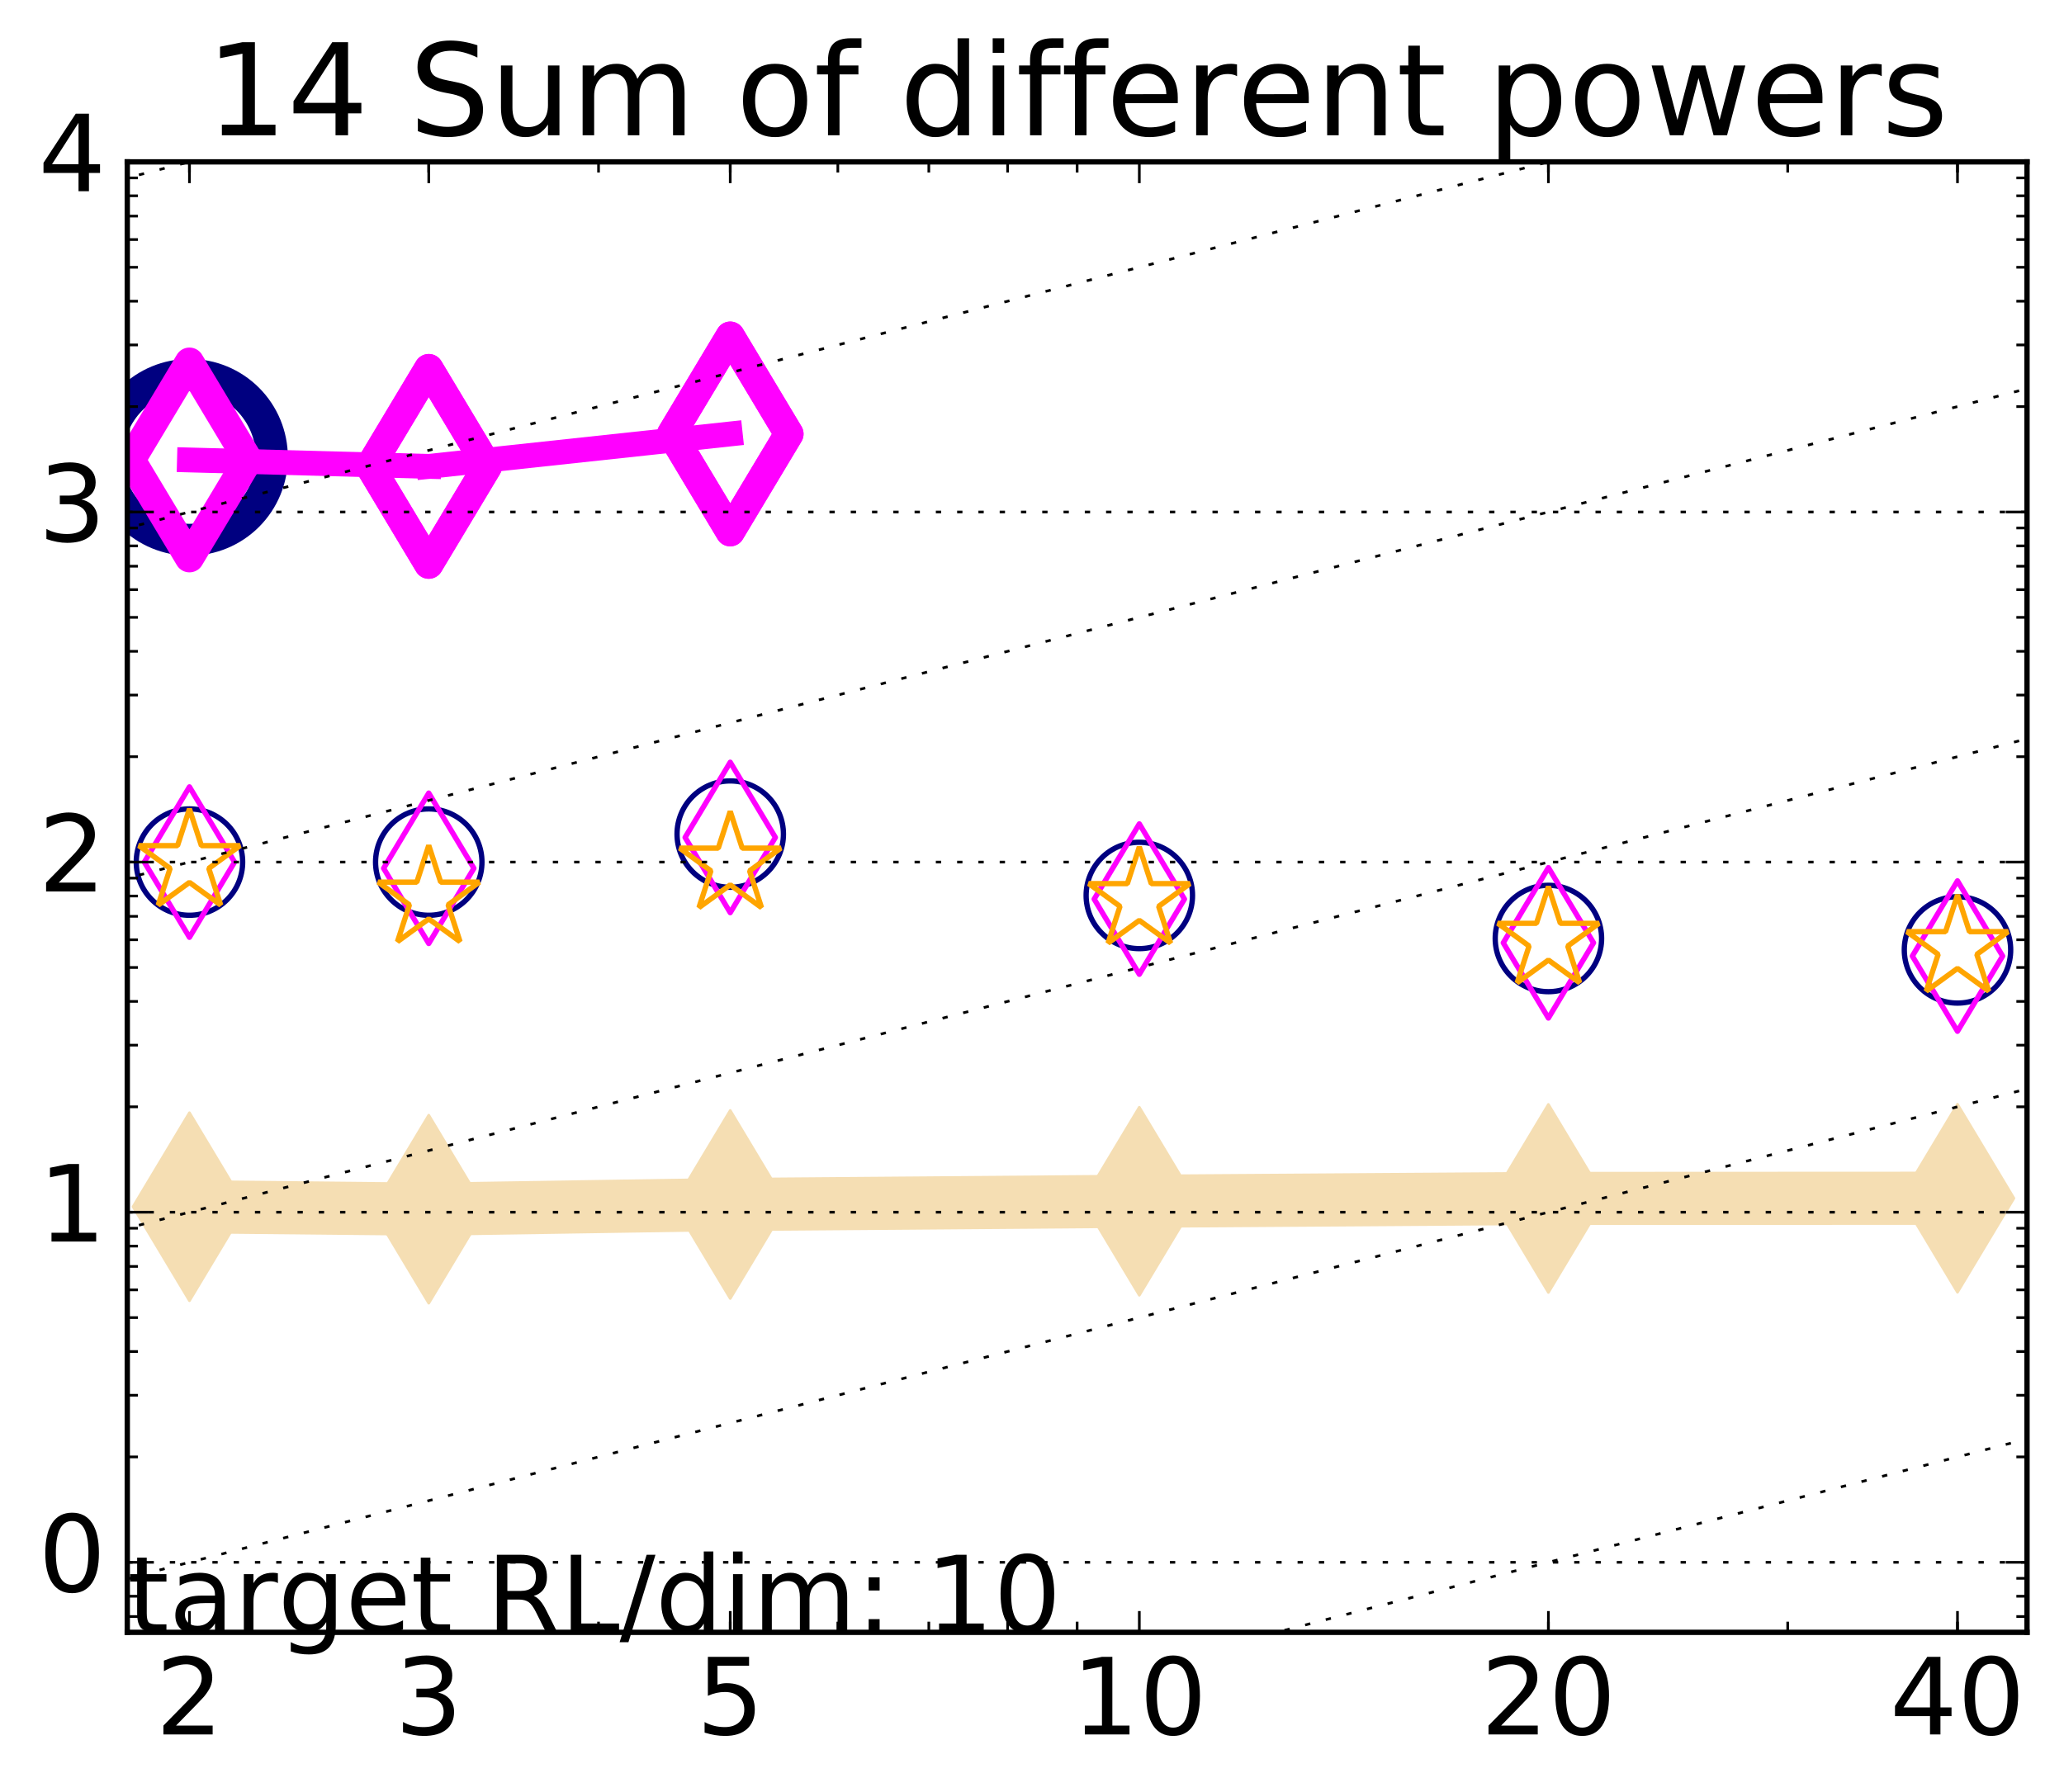 <?xml version="1.0" encoding="utf-8" standalone="no"?>
<!DOCTYPE svg PUBLIC "-//W3C//DTD SVG 1.1//EN"
  "http://www.w3.org/Graphics/SVG/1.1/DTD/svg11.dtd">
<!-- Created with matplotlib (http://matplotlib.org/) -->
<svg height="337pt" version="1.1" viewBox="0 0 388 337" width="388pt" xmlns="http://www.w3.org/2000/svg" xmlns:xlink="http://www.w3.org/1999/xlink">
 <defs>
  <style type="text/css">
*{stroke-linecap:butt;stroke-linejoin:round;stroke-miterlimit:100000;}
  </style>
 </defs>
 <g id="figure_1">
  <g id="patch_1">
   <path d="M 0 337.473 
L 388.245 337.473 
L 388.245 0 
L 0 0 
z
" style="fill:#ffffff;"/>
  </g>
  <g id="axes_1">
   <g id="patch_2">
    <path d="M 23.925 306.916 
L 381.045 306.916 
L 381.045 30.436 
L 23.925 30.436 
z
" style="fill:#ffffff;"/>
   </g>
   <g id="line2d_1">
    <path clip-path="url(#pd50b719157)" d="M 35.614 226.892 
L 80.599 227.356 
L 137.273 226.473 
L 214.174 225.863 
L 291.076 225.336 
L 367.977 225.301 
" style="fill:none;stroke:#f5deb3;stroke-linecap:square;stroke-width:10.0;"/>
    <defs>
     <path d="M -0 17.678 
L 10.607 0 
L 0 -17.678 
L -10.607 -0 
z
" id="m272cec62a9" style="stroke:#f5deb3;stroke-linejoin:miter;stroke-width:0.5;"/>
    </defs>
    <g clip-path="url(#pd50b719157)">
     <use style="fill:#f5deb3;stroke:#f5deb3;stroke-linejoin:miter;stroke-width:0.5;" x="35.614" xlink:href="#m272cec62a9" y="226.892"/>
     <use style="fill:#f5deb3;stroke:#f5deb3;stroke-linejoin:miter;stroke-width:0.5;" x="80.599" xlink:href="#m272cec62a9" y="227.356"/>
     <use style="fill:#f5deb3;stroke:#f5deb3;stroke-linejoin:miter;stroke-width:0.5;" x="137.273" xlink:href="#m272cec62a9" y="226.473"/>
     <use style="fill:#f5deb3;stroke:#f5deb3;stroke-linejoin:miter;stroke-width:0.5;" x="214.174" xlink:href="#m272cec62a9" y="225.863"/>
     <use style="fill:#f5deb3;stroke:#f5deb3;stroke-linejoin:miter;stroke-width:0.5;" x="291.076" xlink:href="#m272cec62a9" y="225.336"/>
     <use style="fill:#f5deb3;stroke:#f5deb3;stroke-linejoin:miter;stroke-width:0.5;" x="367.977" xlink:href="#m272cec62a9" y="225.301"/>
    </g>
   </g>
   <g id="line2d_2">
    <path clip-path="url(#pd50b719157)" d="M 35.614 85.989 
" style="fill:none;stroke:#000080;stroke-linecap:square;stroke-width:5.0;"/>
    <defs>
     <path d="M 0 15.5 
C 4.111 15.5 8.053 13.867 10.96 10.96 
C 13.867 8.053 15.5 4.111 15.5 0 
C 15.5 -4.111 13.867 -8.053 10.96 -10.96 
C 8.053 -13.867 4.111 -15.5 0 -15.5 
C -4.111 -15.5 -8.053 -13.867 -10.96 -10.96 
C -13.867 -8.053 -15.5 -4.111 -15.5 0 
C -15.5 4.111 -13.867 8.053 -10.96 10.96 
C -8.053 13.867 -4.111 15.5 0 15.5 
z
" id="mb6790fe313" style="stroke:#000080;stroke-width:6.0;"/>
    </defs>
    <g clip-path="url(#pd50b719157)">
     <use style="fill:none;stroke:#000080;stroke-width:6.0;" x="35.614" xlink:href="#mb6790fe313" y="85.989"/>
    </g>
   </g>
   <g id="line2d_3"/>
   <g id="line2d_4">
    <defs>
     <path d="M 0 10 
C 2.652 10 5.196 8.946 7.071 7.071 
C 8.946 5.196 10 2.652 10 0 
C 10 -2.652 8.946 -5.196 7.071 -7.071 
C 5.196 -8.946 2.652 -10 0 -10 
C -2.652 -10 -5.196 -8.946 -7.071 -7.071 
C -8.946 -5.196 -10 -2.652 -10 0 
C -10 2.652 -8.946 5.196 -7.071 7.071 
C -5.196 8.946 -2.652 10 0 10 
z
" id="md24b71c8cf" style="stroke:#000080;"/>
    </defs>
    <g clip-path="url(#pd50b719157)">
     <use style="fill:none;stroke:#000080;" x="35.614" xlink:href="#md24b71c8cf" y="162.093"/>
     <use style="fill:none;stroke:#000080;" x="80.599" xlink:href="#md24b71c8cf" y="162.093"/>
     <use style="fill:none;stroke:#000080;" x="137.273" xlink:href="#md24b71c8cf" y="156.833"/>
     <use style="fill:none;stroke:#000080;" x="214.174" xlink:href="#md24b71c8cf" y="168.366"/>
     <use style="fill:none;stroke:#000080;" x="291.076" xlink:href="#md24b71c8cf" y="176.46"/>
     <use style="fill:none;stroke:#000080;" x="367.977" xlink:href="#md24b71c8cf" y="178.606"/>
    </g>
   </g>
   <g id="line2d_5">
    <path clip-path="url(#pd50b719157)" d="M 35.614 86.483 
L 80.599 87.692 
" style="fill:none;stroke:#ff00ff;stroke-linecap:square;stroke-width:4.667;"/>
    <defs>
     <path d="M -0 18.385 
L 11.031 0 
L 0 -18.385 
L -11.031 -0 
z
" id="m02c4281152" style="stroke:#ff00ff;stroke-linejoin:miter;stroke-width:5.5;"/>
    </defs>
    <g clip-path="url(#pd50b719157)">
     <use style="fill:none;stroke:#ff00ff;stroke-linejoin:miter;stroke-width:5.5;" x="35.614" xlink:href="#m02c4281152" y="86.483"/>
     <use style="fill:none;stroke:#ff00ff;stroke-linejoin:miter;stroke-width:5.5;" x="80.599" xlink:href="#m02c4281152" y="87.692"/>
    </g>
   </g>
   <g id="line2d_6">
    <path clip-path="url(#pd50b719157)" d="M 80.599 87.692 
L 137.273 81.593 
" style="fill:none;stroke:#ff00ff;stroke-linecap:square;stroke-width:4.667;"/>
    <g clip-path="url(#pd50b719157)">
     <use style="fill:none;stroke:#ff00ff;stroke-linejoin:miter;stroke-width:5.5;" x="80.599" xlink:href="#m02c4281152" y="87.692"/>
     <use style="fill:none;stroke:#ff00ff;stroke-linejoin:miter;stroke-width:5.5;" x="137.273" xlink:href="#m02c4281152" y="81.593"/>
    </g>
   </g>
   <g id="line2d_7">
    <path clip-path="url(#pd50b719157)" d="M 137.273 81.593 
" style="fill:none;stroke:#ff00ff;stroke-linecap:square;stroke-width:4.667;"/>
    <g clip-path="url(#pd50b719157)">
     <use style="fill:none;stroke:#ff00ff;stroke-linejoin:miter;stroke-width:5.5;" x="137.273" xlink:href="#m02c4281152" y="81.593"/>
    </g>
   </g>
   <g id="line2d_8"/>
   <g id="line2d_9">
    <defs>
     <path d="M -0 14.142 
L 8.485 0 
L -0 -14.142 
L -8.485 -0 
z
" id="m1dcea9ce82" style="stroke:#ff00ff;stroke-linejoin:miter;"/>
    </defs>
    <g clip-path="url(#pd50b719157)">
     <use style="fill:none;stroke:#ff00ff;stroke-linejoin:miter;" x="35.614" xlink:href="#m1dcea9ce82" y="162.093"/>
     <use style="fill:none;stroke:#ff00ff;stroke-linejoin:miter;" x="80.599" xlink:href="#m1dcea9ce82" y="163.26"/>
     <use style="fill:none;stroke:#ff00ff;stroke-linejoin:miter;" x="137.273" xlink:href="#m1dcea9ce82" y="157.459"/>
     <use style="fill:none;stroke:#ff00ff;stroke-linejoin:miter;" x="214.174" xlink:href="#m1dcea9ce82" y="169.05"/>
     <use style="fill:none;stroke:#ff00ff;stroke-linejoin:miter;" x="291.076" xlink:href="#m1dcea9ce82" y="177.275"/>
     <use style="fill:none;stroke:#ff00ff;stroke-linejoin:miter;" x="367.977" xlink:href="#m1dcea9ce82" y="179.763"/>
    </g>
   </g>
   <g id="line2d_10"/>
   <g id="line2d_11">
    <defs>
     <path d="M 0 -10 
L -2.245 -3.09 
L -9.511 -3.09 
L -3.633 1.18 
L -5.878 8.09 
L -0 3.82 
L 5.878 8.09 
L 3.633 1.18 
L 9.511 -3.09 
L 2.245 -3.09 
z
" id="m18d92bb527" style="stroke:#ffa500;stroke-linejoin:bevel;"/>
    </defs>
    <g clip-path="url(#pd50b719157)">
     <use style="fill:none;stroke:#ffa500;stroke-linejoin:bevel;" x="35.614" xlink:href="#m18d92bb527" y="162.093"/>
     <use style="fill:none;stroke:#ffa500;stroke-linejoin:bevel;" x="80.599" xlink:href="#m18d92bb527" y="168.953"/>
     <use style="fill:none;stroke:#ffa500;stroke-linejoin:bevel;" x="137.273" xlink:href="#m18d92bb527" y="162.555"/>
     <use style="fill:none;stroke:#ffa500;stroke-linejoin:bevel;" x="214.174" xlink:href="#m18d92bb527" y="169.233"/>
     <use style="fill:none;stroke:#ffa500;stroke-linejoin:bevel;" x="291.076" xlink:href="#m18d92bb527" y="176.697"/>
     <use style="fill:none;stroke:#ffa500;stroke-linejoin:bevel;" x="367.977" xlink:href="#m18d92bb527" y="178.264"/>
    </g>
   </g>
   <g id="line2d_12"/>
   <g id="line2d_13">
    <path clip-path="url(#pd50b719157)" d="M 117.523 338.473 
L 389.245 268.454 
" style="fill:none;stroke:#000000;stroke-dasharray:1,3;stroke-dashoffset:0.0;stroke-width:0.5;"/>
   </g>
   <g id="line2d_14">
    <path clip-path="url(#pd50b719157)" d="M -1 303.185 
L 389.245 202.625 
" style="fill:none;stroke:#000000;stroke-dasharray:1,3;stroke-dashoffset:0.0;stroke-width:0.5;"/>
   </g>
   <g id="line2d_15">
    <path clip-path="url(#pd50b719157)" d="M -1 237.357 
L 389.245 136.797 
" style="fill:none;stroke:#000000;stroke-dasharray:1,3;stroke-dashoffset:0.0;stroke-width:0.5;"/>
   </g>
   <g id="line2d_16">
    <path clip-path="url(#pd50b719157)" d="M -1 171.528 
L 389.245 70.968 
" style="fill:none;stroke:#000000;stroke-dasharray:1,3;stroke-dashoffset:0.0;stroke-width:0.5;"/>
   </g>
   <g id="line2d_17">
    <path clip-path="url(#pd50b719157)" d="M -1 105.7 
L 389.245 5.14 
" style="fill:none;stroke:#000000;stroke-dasharray:1,3;stroke-dashoffset:0.0;stroke-width:0.5;"/>
   </g>
   <g id="line2d_18">
    <path clip-path="url(#pd50b719157)" d="M -1 39.871 
L 157.609 -1 
" style="fill:none;stroke:#000000;stroke-dasharray:1,3;stroke-dashoffset:0.0;stroke-width:0.5;"/>
   </g>
   <g id="line2d_19">
    <path clip-path="url(#pd50b719157)" style="fill:none;stroke:#000000;stroke-dasharray:1,3;stroke-dashoffset:0.0;stroke-width:0.5;"/>
   </g>
   <g id="line2d_20">
    <path clip-path="url(#pd50b719157)" style="fill:none;stroke:#000000;stroke-dasharray:1,3;stroke-dashoffset:0.0;stroke-width:0.5;"/>
   </g>
   <g id="line2d_21">
    <path clip-path="url(#pd50b719157)" style="fill:none;stroke:#000000;stroke-dasharray:1,3;stroke-dashoffset:0.0;stroke-width:0.5;"/>
   </g>
   <g id="patch_3">
    <path d="M 23.925 30.436 
L 381.045 30.436 
" style="fill:none;stroke:#000000;stroke-linecap:square;stroke-linejoin:miter;"/>
   </g>
   <g id="patch_4">
    <path d="M 381.045 306.916 
L 381.045 30.436 
" style="fill:none;stroke:#000000;stroke-linecap:square;stroke-linejoin:miter;"/>
   </g>
   <g id="patch_5">
    <path d="M 23.925 306.916 
L 381.045 306.916 
" style="fill:none;stroke:#000000;stroke-linecap:square;stroke-linejoin:miter;"/>
   </g>
   <g id="patch_6">
    <path d="M 23.925 306.916 
L 23.925 30.436 
" style="fill:none;stroke:#000000;stroke-linecap:square;stroke-linejoin:miter;"/>
   </g>
   <g id="matplotlib.axis_1">
    <g id="xtick_1">
     <g id="line2d_22">
      <defs>
       <path d="M 0 0 
L 0 -4 
" id="m3a30bc6791" style="stroke:#000000;stroke-width:0.5;"/>
      </defs>
      <g>
       <use style="stroke:#000000;stroke-width:0.5;" x="35.614" xlink:href="#m3a30bc6791" y="306.916"/>
      </g>
     </g>
     <g id="line2d_23">
      <defs>
       <path d="M 0 0 
L 0 4 
" id="m0d26f2a32a" style="stroke:#000000;stroke-width:0.5;"/>
      </defs>
      <g>
       <use style="stroke:#000000;stroke-width:0.5;" x="35.614" xlink:href="#m0d26f2a32a" y="30.436"/>
      </g>
     </g>
     <g id="text_1">
      <!-- 2 -->
      <defs>
       <path d="M 19.188 8.297 
L 53.609 8.297 
L 53.609 0 
L 7.328 0 
L 7.328 8.297 
Q 12.938 14.109 22.625 23.891 
Q 32.328 33.688 34.812 36.531 
Q 39.547 41.844 41.422 45.531 
Q 43.312 49.219 43.312 52.781 
Q 43.312 58.594 39.234 62.25 
Q 35.156 65.922 28.609 65.922 
Q 23.969 65.922 18.812 64.312 
Q 13.672 62.703 7.812 59.422 
L 7.812 69.391 
Q 13.766 71.781 18.938 73 
Q 24.125 74.219 28.422 74.219 
Q 39.75 74.219 46.484 68.547 
Q 53.219 62.891 53.219 53.422 
Q 53.219 48.922 51.531 44.891 
Q 49.859 40.875 45.406 35.406 
Q 44.188 33.984 37.641 27.219 
Q 31.109 20.453 19.188 8.297 
" id="BitstreamVeraSans-Roman-32"/>
      </defs>
      <g transform="translate(29.252 326.113)scale(0.2 -0.2)">
       <use xlink:href="#BitstreamVeraSans-Roman-32"/>
      </g>
     </g>
    </g>
    <g id="xtick_2">
     <g id="line2d_24">
      <g>
       <use style="stroke:#000000;stroke-width:0.5;" x="80.599" xlink:href="#m3a30bc6791" y="306.916"/>
      </g>
     </g>
     <g id="line2d_25">
      <g>
       <use style="stroke:#000000;stroke-width:0.5;" x="80.599" xlink:href="#m0d26f2a32a" y="30.436"/>
      </g>
     </g>
     <g id="text_2">
      <!-- 3 -->
      <defs>
       <path d="M 40.578 39.312 
Q 47.656 37.797 51.625 33 
Q 55.609 28.219 55.609 21.188 
Q 55.609 10.406 48.188 4.484 
Q 40.766 -1.422 27.094 -1.422 
Q 22.516 -1.422 17.656 -0.516 
Q 12.797 0.391 7.625 2.203 
L 7.625 11.719 
Q 11.719 9.328 16.594 8.109 
Q 21.484 6.891 26.812 6.891 
Q 36.078 6.891 40.938 10.547 
Q 45.797 14.203 45.797 21.188 
Q 45.797 27.641 41.281 31.266 
Q 36.766 34.906 28.719 34.906 
L 20.219 34.906 
L 20.219 43.016 
L 29.109 43.016 
Q 36.375 43.016 40.234 45.922 
Q 44.094 48.828 44.094 54.297 
Q 44.094 59.906 40.109 62.906 
Q 36.141 65.922 28.719 65.922 
Q 24.656 65.922 20.016 65.031 
Q 15.375 64.156 9.812 62.312 
L 9.812 71.094 
Q 15.438 72.656 20.344 73.438 
Q 25.25 74.219 29.594 74.219 
Q 40.828 74.219 47.359 69.109 
Q 53.906 64.016 53.906 55.328 
Q 53.906 49.266 50.438 45.094 
Q 46.969 40.922 40.578 39.312 
" id="BitstreamVeraSans-Roman-33"/>
      </defs>
      <g transform="translate(74.236 326.113)scale(0.2 -0.2)">
       <use xlink:href="#BitstreamVeraSans-Roman-33"/>
      </g>
     </g>
    </g>
    <g id="xtick_3">
     <g id="line2d_26">
      <g>
       <use style="stroke:#000000;stroke-width:0.5;" x="137.273" xlink:href="#m3a30bc6791" y="306.916"/>
      </g>
     </g>
     <g id="line2d_27">
      <g>
       <use style="stroke:#000000;stroke-width:0.5;" x="137.273" xlink:href="#m0d26f2a32a" y="30.436"/>
      </g>
     </g>
     <g id="text_3">
      <!-- 5 -->
      <defs>
       <path d="M 10.797 72.906 
L 49.516 72.906 
L 49.516 64.594 
L 19.828 64.594 
L 19.828 46.734 
Q 21.969 47.469 24.109 47.828 
Q 26.266 48.188 28.422 48.188 
Q 40.625 48.188 47.75 41.5 
Q 54.891 34.812 54.891 23.391 
Q 54.891 11.625 47.562 5.094 
Q 40.234 -1.422 26.906 -1.422 
Q 22.312 -1.422 17.547 -0.641 
Q 12.797 0.141 7.719 1.703 
L 7.719 11.625 
Q 12.109 9.234 16.797 8.062 
Q 21.484 6.891 26.703 6.891 
Q 35.156 6.891 40.078 11.328 
Q 45.016 15.766 45.016 23.391 
Q 45.016 31 40.078 35.438 
Q 35.156 39.891 26.703 39.891 
Q 22.75 39.891 18.812 39.016 
Q 14.891 38.141 10.797 36.281 
z
" id="BitstreamVeraSans-Roman-35"/>
      </defs>
      <g transform="translate(130.91 326.113)scale(0.2 -0.2)">
       <use xlink:href="#BitstreamVeraSans-Roman-35"/>
      </g>
     </g>
    </g>
    <g id="xtick_4">
     <g id="line2d_28">
      <g>
       <use style="stroke:#000000;stroke-width:0.5;" x="214.174" xlink:href="#m3a30bc6791" y="306.916"/>
      </g>
     </g>
     <g id="line2d_29">
      <g>
       <use style="stroke:#000000;stroke-width:0.5;" x="214.174" xlink:href="#m0d26f2a32a" y="30.436"/>
      </g>
     </g>
     <g id="text_4">
      <!-- 10 -->
      <defs>
       <path d="M 31.781 66.406 
Q 24.172 66.406 20.328 58.906 
Q 16.5 51.422 16.5 36.375 
Q 16.5 21.391 20.328 13.891 
Q 24.172 6.391 31.781 6.391 
Q 39.453 6.391 43.281 13.891 
Q 47.125 21.391 47.125 36.375 
Q 47.125 51.422 43.281 58.906 
Q 39.453 66.406 31.781 66.406 
M 31.781 74.219 
Q 44.047 74.219 50.516 64.516 
Q 56.984 54.828 56.984 36.375 
Q 56.984 17.969 50.516 8.266 
Q 44.047 -1.422 31.781 -1.422 
Q 19.531 -1.422 13.062 8.266 
Q 6.594 17.969 6.594 36.375 
Q 6.594 54.828 13.062 64.516 
Q 19.531 74.219 31.781 74.219 
" id="BitstreamVeraSans-Roman-30"/>
       <path d="M 12.406 8.297 
L 28.516 8.297 
L 28.516 63.922 
L 10.984 60.406 
L 10.984 69.391 
L 28.422 72.906 
L 38.281 72.906 
L 38.281 8.297 
L 54.391 8.297 
L 54.391 0 
L 12.406 0 
z
" id="BitstreamVeraSans-Roman-31"/>
      </defs>
      <g transform="translate(201.449 326.113)scale(0.2 -0.2)">
       <use xlink:href="#BitstreamVeraSans-Roman-31"/>
       <use x="63.623" xlink:href="#BitstreamVeraSans-Roman-30"/>
      </g>
     </g>
    </g>
    <g id="xtick_5">
     <g id="line2d_30">
      <g>
       <use style="stroke:#000000;stroke-width:0.5;" x="291.076" xlink:href="#m3a30bc6791" y="306.916"/>
      </g>
     </g>
     <g id="line2d_31">
      <g>
       <use style="stroke:#000000;stroke-width:0.5;" x="291.076" xlink:href="#m0d26f2a32a" y="30.436"/>
      </g>
     </g>
     <g id="text_5">
      <!-- 20 -->
      <g transform="translate(278.351 326.113)scale(0.2 -0.2)">
       <use xlink:href="#BitstreamVeraSans-Roman-32"/>
       <use x="63.623" xlink:href="#BitstreamVeraSans-Roman-30"/>
      </g>
     </g>
    </g>
    <g id="xtick_6">
     <g id="line2d_32">
      <g>
       <use style="stroke:#000000;stroke-width:0.5;" x="367.977" xlink:href="#m3a30bc6791" y="306.916"/>
      </g>
     </g>
     <g id="line2d_33">
      <g>
       <use style="stroke:#000000;stroke-width:0.5;" x="367.977" xlink:href="#m0d26f2a32a" y="30.436"/>
      </g>
     </g>
     <g id="text_6">
      <!-- 40 -->
      <defs>
       <path d="M 37.797 64.312 
L 12.891 25.391 
L 37.797 25.391 
z
M 35.203 72.906 
L 47.609 72.906 
L 47.609 25.391 
L 58.016 25.391 
L 58.016 17.188 
L 47.609 17.188 
L 47.609 0 
L 37.797 0 
L 37.797 17.188 
L 4.891 17.188 
L 4.891 26.703 
z
" id="BitstreamVeraSans-Roman-34"/>
      </defs>
      <g transform="translate(355.252 326.113)scale(0.2 -0.2)">
       <use xlink:href="#BitstreamVeraSans-Roman-34"/>
       <use x="63.623" xlink:href="#BitstreamVeraSans-Roman-30"/>
      </g>
     </g>
    </g>
    <g id="xtick_7">
     <g id="line2d_34">
      <defs>
       <path d="M 0 0 
L 0 -2 
" id="mad506c4966" style="stroke:#000000;stroke-width:0.5;"/>
      </defs>
      <g>
       <use style="stroke:#000000;stroke-width:0.5;" x="35.614" xlink:href="#mad506c4966" y="306.916"/>
      </g>
     </g>
     <g id="line2d_35">
      <defs>
       <path d="M 0 0 
L 0 2 
" id="mc42466192a" style="stroke:#000000;stroke-width:0.5;"/>
      </defs>
      <g>
       <use style="stroke:#000000;stroke-width:0.5;" x="35.614" xlink:href="#mc42466192a" y="30.436"/>
      </g>
     </g>
    </g>
    <g id="xtick_8">
     <g id="line2d_36">
      <g>
       <use style="stroke:#000000;stroke-width:0.5;" x="80.599" xlink:href="#mad506c4966" y="306.916"/>
      </g>
     </g>
     <g id="line2d_37">
      <g>
       <use style="stroke:#000000;stroke-width:0.5;" x="80.599" xlink:href="#mc42466192a" y="30.436"/>
      </g>
     </g>
    </g>
    <g id="xtick_9">
     <g id="line2d_38">
      <g>
       <use style="stroke:#000000;stroke-width:0.5;" x="112.516" xlink:href="#mad506c4966" y="306.916"/>
      </g>
     </g>
     <g id="line2d_39">
      <g>
       <use style="stroke:#000000;stroke-width:0.5;" x="112.516" xlink:href="#mc42466192a" y="30.436"/>
      </g>
     </g>
    </g>
    <g id="xtick_10">
     <g id="line2d_40">
      <g>
       <use style="stroke:#000000;stroke-width:0.5;" x="137.273" xlink:href="#mad506c4966" y="306.916"/>
      </g>
     </g>
     <g id="line2d_41">
      <g>
       <use style="stroke:#000000;stroke-width:0.5;" x="137.273" xlink:href="#mc42466192a" y="30.436"/>
      </g>
     </g>
    </g>
    <g id="xtick_11">
     <g id="line2d_42">
      <g>
       <use style="stroke:#000000;stroke-width:0.5;" x="157.5" xlink:href="#mad506c4966" y="306.916"/>
      </g>
     </g>
     <g id="line2d_43">
      <g>
       <use style="stroke:#000000;stroke-width:0.5;" x="157.5" xlink:href="#mc42466192a" y="30.436"/>
      </g>
     </g>
    </g>
    <g id="xtick_12">
     <g id="line2d_44">
      <g>
       <use style="stroke:#000000;stroke-width:0.5;" x="174.603" xlink:href="#mad506c4966" y="306.916"/>
      </g>
     </g>
     <g id="line2d_45">
      <g>
       <use style="stroke:#000000;stroke-width:0.5;" x="174.603" xlink:href="#mc42466192a" y="30.436"/>
      </g>
     </g>
    </g>
    <g id="xtick_13">
     <g id="line2d_46">
      <g>
       <use style="stroke:#000000;stroke-width:0.5;" x="189.417" xlink:href="#mad506c4966" y="306.916"/>
      </g>
     </g>
     <g id="line2d_47">
      <g>
       <use style="stroke:#000000;stroke-width:0.5;" x="189.417" xlink:href="#mc42466192a" y="30.436"/>
      </g>
     </g>
    </g>
    <g id="xtick_14">
     <g id="line2d_48">
      <g>
       <use style="stroke:#000000;stroke-width:0.5;" x="202.485" xlink:href="#mad506c4966" y="306.916"/>
      </g>
     </g>
     <g id="line2d_49">
      <g>
       <use style="stroke:#000000;stroke-width:0.5;" x="202.485" xlink:href="#mc42466192a" y="30.436"/>
      </g>
     </g>
    </g>
    <g id="xtick_15">
     <g id="line2d_50">
      <g>
       <use style="stroke:#000000;stroke-width:0.5;" x="291.076" xlink:href="#mad506c4966" y="306.916"/>
      </g>
     </g>
     <g id="line2d_51">
      <g>
       <use style="stroke:#000000;stroke-width:0.5;" x="291.076" xlink:href="#mc42466192a" y="30.436"/>
      </g>
     </g>
    </g>
    <g id="xtick_16">
     <g id="line2d_52">
      <g>
       <use style="stroke:#000000;stroke-width:0.5;" x="336.06" xlink:href="#mad506c4966" y="306.916"/>
      </g>
     </g>
     <g id="line2d_53">
      <g>
       <use style="stroke:#000000;stroke-width:0.5;" x="336.06" xlink:href="#mc42466192a" y="30.436"/>
      </g>
     </g>
    </g>
    <g id="xtick_17">
     <g id="line2d_54">
      <g>
       <use style="stroke:#000000;stroke-width:0.5;" x="367.977" xlink:href="#mad506c4966" y="306.916"/>
      </g>
     </g>
     <g id="line2d_55">
      <g>
       <use style="stroke:#000000;stroke-width:0.5;" x="367.977" xlink:href="#mc42466192a" y="30.436"/>
      </g>
     </g>
    </g>
   </g>
   <g id="matplotlib.axis_2">
    <g id="ytick_1">
     <g id="line2d_56">
      <path clip-path="url(#pd50b719157)" d="M 23.925 293.751 
L 381.045 293.751 
" style="fill:none;stroke:#000000;stroke-dasharray:1,3;stroke-dashoffset:0.0;stroke-width:0.5;"/>
     </g>
     <g id="line2d_57">
      <defs>
       <path d="M 0 0 
L 4 0 
" id="m755c00620c" style="stroke:#000000;stroke-width:0.5;"/>
      </defs>
      <g>
       <use style="stroke:#000000;stroke-width:0.5;" x="23.925" xlink:href="#m755c00620c" y="293.751"/>
      </g>
     </g>
     <g id="line2d_58">
      <defs>
       <path d="M 0 0 
L -4 0 
" id="m7fc95626c6" style="stroke:#000000;stroke-width:0.5;"/>
      </defs>
      <g>
       <use style="stroke:#000000;stroke-width:0.5;" x="381.045" xlink:href="#m7fc95626c6" y="293.751"/>
      </g>
     </g>
     <g id="text_7">
      <!-- 0 -->
      <g transform="translate(7.2 299.269)scale(0.2 -0.2)">
       <use xlink:href="#BitstreamVeraSans-Roman-30"/>
      </g>
     </g>
    </g>
    <g id="ytick_2">
     <g id="line2d_59">
      <path clip-path="url(#pd50b719157)" d="M 23.925 227.922 
L 381.045 227.922 
" style="fill:none;stroke:#000000;stroke-dasharray:1,3;stroke-dashoffset:0.0;stroke-width:0.5;"/>
     </g>
     <g id="line2d_60">
      <g>
       <use style="stroke:#000000;stroke-width:0.5;" x="23.925" xlink:href="#m755c00620c" y="227.922"/>
      </g>
     </g>
     <g id="line2d_61">
      <g>
       <use style="stroke:#000000;stroke-width:0.5;" x="381.045" xlink:href="#m7fc95626c6" y="227.922"/>
      </g>
     </g>
     <g id="text_8">
      <!-- 1 -->
      <g transform="translate(7.2 233.441)scale(0.2 -0.2)">
       <use xlink:href="#BitstreamVeraSans-Roman-31"/>
      </g>
     </g>
    </g>
    <g id="ytick_3">
     <g id="line2d_62">
      <path clip-path="url(#pd50b719157)" d="M 23.925 162.093 
L 381.045 162.093 
" style="fill:none;stroke:#000000;stroke-dasharray:1,3;stroke-dashoffset:0.0;stroke-width:0.5;"/>
     </g>
     <g id="line2d_63">
      <g>
       <use style="stroke:#000000;stroke-width:0.5;" x="23.925" xlink:href="#m755c00620c" y="162.093"/>
      </g>
     </g>
     <g id="line2d_64">
      <g>
       <use style="stroke:#000000;stroke-width:0.5;" x="381.045" xlink:href="#m7fc95626c6" y="162.093"/>
      </g>
     </g>
     <g id="text_9">
      <!-- 2 -->
      <g transform="translate(7.2 167.612)scale(0.2 -0.2)">
       <use xlink:href="#BitstreamVeraSans-Roman-32"/>
      </g>
     </g>
    </g>
    <g id="ytick_4">
     <g id="line2d_65">
      <path clip-path="url(#pd50b719157)" d="M 23.925 96.265 
L 381.045 96.265 
" style="fill:none;stroke:#000000;stroke-dasharray:1,3;stroke-dashoffset:0.0;stroke-width:0.5;"/>
     </g>
     <g id="line2d_66">
      <g>
       <use style="stroke:#000000;stroke-width:0.5;" x="23.925" xlink:href="#m755c00620c" y="96.265"/>
      </g>
     </g>
     <g id="line2d_67">
      <g>
       <use style="stroke:#000000;stroke-width:0.5;" x="381.045" xlink:href="#m7fc95626c6" y="96.265"/>
      </g>
     </g>
     <g id="text_10">
      <!-- 3 -->
      <g transform="translate(7.2 101.784)scale(0.2 -0.2)">
       <use xlink:href="#BitstreamVeraSans-Roman-33"/>
      </g>
     </g>
    </g>
    <g id="ytick_5">
     <g id="line2d_68">
      <path clip-path="url(#pd50b719157)" d="M 23.925 30.436 
L 381.045 30.436 
" style="fill:none;stroke:#000000;stroke-dasharray:1,3;stroke-dashoffset:0.0;stroke-width:0.5;"/>
     </g>
     <g id="line2d_69">
      <g>
       <use style="stroke:#000000;stroke-width:0.5;" x="23.925" xlink:href="#m755c00620c" y="30.436"/>
      </g>
     </g>
     <g id="line2d_70">
      <g>
       <use style="stroke:#000000;stroke-width:0.5;" x="381.045" xlink:href="#m7fc95626c6" y="30.436"/>
      </g>
     </g>
     <g id="text_11">
      <!-- 4 -->
      <g transform="translate(7.2 35.955)scale(0.2 -0.2)">
       <use xlink:href="#BitstreamVeraSans-Roman-34"/>
      </g>
     </g>
    </g>
    <g id="ytick_6">
     <g id="line2d_71">
      <defs>
       <path d="M 0 0 
L 2 0 
" id="m6b2c806547" style="stroke:#000000;stroke-width:0.5;"/>
      </defs>
      <g>
       <use style="stroke:#000000;stroke-width:0.5;" x="23.925" xlink:href="#m6b2c806547" y="303.948"/>
      </g>
     </g>
     <g id="line2d_72">
      <defs>
       <path d="M 0 0 
L -2 0 
" id="m856c242f5e" style="stroke:#000000;stroke-width:0.5;"/>
      </defs>
      <g>
       <use style="stroke:#000000;stroke-width:0.5;" x="381.045" xlink:href="#m856c242f5e" y="303.948"/>
      </g>
     </g>
    </g>
    <g id="ytick_7">
     <g id="line2d_73">
      <g>
       <use style="stroke:#000000;stroke-width:0.5;" x="23.925" xlink:href="#m6b2c806547" y="300.13"/>
      </g>
     </g>
     <g id="line2d_74">
      <g>
       <use style="stroke:#000000;stroke-width:0.5;" x="381.045" xlink:href="#m856c242f5e" y="300.13"/>
      </g>
     </g>
    </g>
    <g id="ytick_8">
     <g id="line2d_75">
      <g>
       <use style="stroke:#000000;stroke-width:0.5;" x="23.925" xlink:href="#m6b2c806547" y="296.763"/>
      </g>
     </g>
     <g id="line2d_76">
      <g>
       <use style="stroke:#000000;stroke-width:0.5;" x="381.045" xlink:href="#m856c242f5e" y="296.763"/>
      </g>
     </g>
    </g>
    <g id="ytick_9">
     <g id="line2d_77">
      <g>
       <use style="stroke:#000000;stroke-width:0.5;" x="23.925" xlink:href="#m6b2c806547" y="273.934"/>
      </g>
     </g>
     <g id="line2d_78">
      <g>
       <use style="stroke:#000000;stroke-width:0.5;" x="381.045" xlink:href="#m856c242f5e" y="273.934"/>
      </g>
     </g>
    </g>
    <g id="ytick_10">
     <g id="line2d_79">
      <g>
       <use style="stroke:#000000;stroke-width:0.5;" x="23.925" xlink:href="#m6b2c806547" y="262.342"/>
      </g>
     </g>
     <g id="line2d_80">
      <g>
       <use style="stroke:#000000;stroke-width:0.5;" x="381.045" xlink:href="#m856c242f5e" y="262.342"/>
      </g>
     </g>
    </g>
    <g id="ytick_11">
     <g id="line2d_81">
      <g>
       <use style="stroke:#000000;stroke-width:0.5;" x="23.925" xlink:href="#m6b2c806547" y="254.118"/>
      </g>
     </g>
     <g id="line2d_82">
      <g>
       <use style="stroke:#000000;stroke-width:0.5;" x="381.045" xlink:href="#m856c242f5e" y="254.118"/>
      </g>
     </g>
    </g>
    <g id="ytick_12">
     <g id="line2d_83">
      <g>
       <use style="stroke:#000000;stroke-width:0.5;" x="23.925" xlink:href="#m6b2c806547" y="247.738"/>
      </g>
     </g>
     <g id="line2d_84">
      <g>
       <use style="stroke:#000000;stroke-width:0.5;" x="381.045" xlink:href="#m856c242f5e" y="247.738"/>
      </g>
     </g>
    </g>
    <g id="ytick_13">
     <g id="line2d_85">
      <g>
       <use style="stroke:#000000;stroke-width:0.5;" x="23.925" xlink:href="#m6b2c806547" y="242.526"/>
      </g>
     </g>
     <g id="line2d_86">
      <g>
       <use style="stroke:#000000;stroke-width:0.5;" x="381.045" xlink:href="#m856c242f5e" y="242.526"/>
      </g>
     </g>
    </g>
    <g id="ytick_14">
     <g id="line2d_87">
      <g>
       <use style="stroke:#000000;stroke-width:0.5;" x="23.925" xlink:href="#m6b2c806547" y="238.119"/>
      </g>
     </g>
     <g id="line2d_88">
      <g>
       <use style="stroke:#000000;stroke-width:0.5;" x="381.045" xlink:href="#m856c242f5e" y="238.119"/>
      </g>
     </g>
    </g>
    <g id="ytick_15">
     <g id="line2d_89">
      <g>
       <use style="stroke:#000000;stroke-width:0.5;" x="23.925" xlink:href="#m6b2c806547" y="234.301"/>
      </g>
     </g>
     <g id="line2d_90">
      <g>
       <use style="stroke:#000000;stroke-width:0.5;" x="381.045" xlink:href="#m856c242f5e" y="234.301"/>
      </g>
     </g>
    </g>
    <g id="ytick_16">
     <g id="line2d_91">
      <g>
       <use style="stroke:#000000;stroke-width:0.5;" x="23.925" xlink:href="#m6b2c806547" y="230.934"/>
      </g>
     </g>
     <g id="line2d_92">
      <g>
       <use style="stroke:#000000;stroke-width:0.5;" x="381.045" xlink:href="#m856c242f5e" y="230.934"/>
      </g>
     </g>
    </g>
    <g id="ytick_17">
     <g id="line2d_93">
      <g>
       <use style="stroke:#000000;stroke-width:0.5;" x="23.925" xlink:href="#m6b2c806547" y="208.106"/>
      </g>
     </g>
     <g id="line2d_94">
      <g>
       <use style="stroke:#000000;stroke-width:0.5;" x="381.045" xlink:href="#m856c242f5e" y="208.106"/>
      </g>
     </g>
    </g>
    <g id="ytick_18">
     <g id="line2d_95">
      <g>
       <use style="stroke:#000000;stroke-width:0.5;" x="23.925" xlink:href="#m6b2c806547" y="196.514"/>
      </g>
     </g>
     <g id="line2d_96">
      <g>
       <use style="stroke:#000000;stroke-width:0.5;" x="381.045" xlink:href="#m856c242f5e" y="196.514"/>
      </g>
     </g>
    </g>
    <g id="ytick_19">
     <g id="line2d_97">
      <g>
       <use style="stroke:#000000;stroke-width:0.5;" x="23.925" xlink:href="#m6b2c806547" y="188.289"/>
      </g>
     </g>
     <g id="line2d_98">
      <g>
       <use style="stroke:#000000;stroke-width:0.5;" x="381.045" xlink:href="#m856c242f5e" y="188.289"/>
      </g>
     </g>
    </g>
    <g id="ytick_20">
     <g id="line2d_99">
      <g>
       <use style="stroke:#000000;stroke-width:0.5;" x="23.925" xlink:href="#m6b2c806547" y="181.91"/>
      </g>
     </g>
     <g id="line2d_100">
      <g>
       <use style="stroke:#000000;stroke-width:0.5;" x="381.045" xlink:href="#m856c242f5e" y="181.91"/>
      </g>
     </g>
    </g>
    <g id="ytick_21">
     <g id="line2d_101">
      <g>
       <use style="stroke:#000000;stroke-width:0.5;" x="23.925" xlink:href="#m6b2c806547" y="176.697"/>
      </g>
     </g>
     <g id="line2d_102">
      <g>
       <use style="stroke:#000000;stroke-width:0.5;" x="381.045" xlink:href="#m856c242f5e" y="176.697"/>
      </g>
     </g>
    </g>
    <g id="ytick_22">
     <g id="line2d_103">
      <g>
       <use style="stroke:#000000;stroke-width:0.5;" x="23.925" xlink:href="#m6b2c806547" y="172.29"/>
      </g>
     </g>
     <g id="line2d_104">
      <g>
       <use style="stroke:#000000;stroke-width:0.5;" x="381.045" xlink:href="#m856c242f5e" y="172.29"/>
      </g>
     </g>
    </g>
    <g id="ytick_23">
     <g id="line2d_105">
      <g>
       <use style="stroke:#000000;stroke-width:0.5;" x="23.925" xlink:href="#m6b2c806547" y="168.473"/>
      </g>
     </g>
     <g id="line2d_106">
      <g>
       <use style="stroke:#000000;stroke-width:0.5;" x="381.045" xlink:href="#m856c242f5e" y="168.473"/>
      </g>
     </g>
    </g>
    <g id="ytick_24">
     <g id="line2d_107">
      <g>
       <use style="stroke:#000000;stroke-width:0.5;" x="23.925" xlink:href="#m6b2c806547" y="165.106"/>
      </g>
     </g>
     <g id="line2d_108">
      <g>
       <use style="stroke:#000000;stroke-width:0.5;" x="381.045" xlink:href="#m856c242f5e" y="165.106"/>
      </g>
     </g>
    </g>
    <g id="ytick_25">
     <g id="line2d_109">
      <g>
       <use style="stroke:#000000;stroke-width:0.5;" x="23.925" xlink:href="#m6b2c806547" y="142.277"/>
      </g>
     </g>
     <g id="line2d_110">
      <g>
       <use style="stroke:#000000;stroke-width:0.5;" x="381.045" xlink:href="#m856c242f5e" y="142.277"/>
      </g>
     </g>
    </g>
    <g id="ytick_26">
     <g id="line2d_111">
      <g>
       <use style="stroke:#000000;stroke-width:0.5;" x="23.925" xlink:href="#m6b2c806547" y="130.685"/>
      </g>
     </g>
     <g id="line2d_112">
      <g>
       <use style="stroke:#000000;stroke-width:0.5;" x="381.045" xlink:href="#m856c242f5e" y="130.685"/>
      </g>
     </g>
    </g>
    <g id="ytick_27">
     <g id="line2d_113">
      <g>
       <use style="stroke:#000000;stroke-width:0.5;" x="23.925" xlink:href="#m6b2c806547" y="122.461"/>
      </g>
     </g>
     <g id="line2d_114">
      <g>
       <use style="stroke:#000000;stroke-width:0.5;" x="381.045" xlink:href="#m856c242f5e" y="122.461"/>
      </g>
     </g>
    </g>
    <g id="ytick_28">
     <g id="line2d_115">
      <g>
       <use style="stroke:#000000;stroke-width:0.5;" x="23.925" xlink:href="#m6b2c806547" y="116.081"/>
      </g>
     </g>
     <g id="line2d_116">
      <g>
       <use style="stroke:#000000;stroke-width:0.5;" x="381.045" xlink:href="#m856c242f5e" y="116.081"/>
      </g>
     </g>
    </g>
    <g id="ytick_29">
     <g id="line2d_117">
      <g>
       <use style="stroke:#000000;stroke-width:0.5;" x="23.925" xlink:href="#m6b2c806547" y="110.869"/>
      </g>
     </g>
     <g id="line2d_118">
      <g>
       <use style="stroke:#000000;stroke-width:0.5;" x="381.045" xlink:href="#m856c242f5e" y="110.869"/>
      </g>
     </g>
    </g>
    <g id="ytick_30">
     <g id="line2d_119">
      <g>
       <use style="stroke:#000000;stroke-width:0.5;" x="23.925" xlink:href="#m6b2c806547" y="106.462"/>
      </g>
     </g>
     <g id="line2d_120">
      <g>
       <use style="stroke:#000000;stroke-width:0.5;" x="381.045" xlink:href="#m856c242f5e" y="106.462"/>
      </g>
     </g>
    </g>
    <g id="ytick_31">
     <g id="line2d_121">
      <g>
       <use style="stroke:#000000;stroke-width:0.5;" x="23.925" xlink:href="#m6b2c806547" y="102.644"/>
      </g>
     </g>
     <g id="line2d_122">
      <g>
       <use style="stroke:#000000;stroke-width:0.5;" x="381.045" xlink:href="#m856c242f5e" y="102.644"/>
      </g>
     </g>
    </g>
    <g id="ytick_32">
     <g id="line2d_123">
      <g>
       <use style="stroke:#000000;stroke-width:0.5;" x="23.925" xlink:href="#m6b2c806547" y="99.277"/>
      </g>
     </g>
     <g id="line2d_124">
      <g>
       <use style="stroke:#000000;stroke-width:0.5;" x="381.045" xlink:href="#m856c242f5e" y="99.277"/>
      </g>
     </g>
    </g>
    <g id="ytick_33">
     <g id="line2d_125">
      <g>
       <use style="stroke:#000000;stroke-width:0.5;" x="23.925" xlink:href="#m6b2c806547" y="76.448"/>
      </g>
     </g>
     <g id="line2d_126">
      <g>
       <use style="stroke:#000000;stroke-width:0.5;" x="381.045" xlink:href="#m856c242f5e" y="76.448"/>
      </g>
     </g>
    </g>
    <g id="ytick_34">
     <g id="line2d_127">
      <g>
       <use style="stroke:#000000;stroke-width:0.5;" x="23.925" xlink:href="#m6b2c806547" y="64.857"/>
      </g>
     </g>
     <g id="line2d_128">
      <g>
       <use style="stroke:#000000;stroke-width:0.5;" x="381.045" xlink:href="#m856c242f5e" y="64.857"/>
      </g>
     </g>
    </g>
    <g id="ytick_35">
     <g id="line2d_129">
      <g>
       <use style="stroke:#000000;stroke-width:0.5;" x="23.925" xlink:href="#m6b2c806547" y="56.632"/>
      </g>
     </g>
     <g id="line2d_130">
      <g>
       <use style="stroke:#000000;stroke-width:0.5;" x="381.045" xlink:href="#m856c242f5e" y="56.632"/>
      </g>
     </g>
    </g>
    <g id="ytick_36">
     <g id="line2d_131">
      <g>
       <use style="stroke:#000000;stroke-width:0.5;" x="23.925" xlink:href="#m6b2c806547" y="50.253"/>
      </g>
     </g>
     <g id="line2d_132">
      <g>
       <use style="stroke:#000000;stroke-width:0.5;" x="381.045" xlink:href="#m856c242f5e" y="50.253"/>
      </g>
     </g>
    </g>
    <g id="ytick_37">
     <g id="line2d_133">
      <g>
       <use style="stroke:#000000;stroke-width:0.5;" x="23.925" xlink:href="#m6b2c806547" y="45.04"/>
      </g>
     </g>
     <g id="line2d_134">
      <g>
       <use style="stroke:#000000;stroke-width:0.5;" x="381.045" xlink:href="#m856c242f5e" y="45.04"/>
      </g>
     </g>
    </g>
    <g id="ytick_38">
     <g id="line2d_135">
      <g>
       <use style="stroke:#000000;stroke-width:0.5;" x="23.925" xlink:href="#m6b2c806547" y="40.633"/>
      </g>
     </g>
     <g id="line2d_136">
      <g>
       <use style="stroke:#000000;stroke-width:0.5;" x="381.045" xlink:href="#m856c242f5e" y="40.633"/>
      </g>
     </g>
    </g>
    <g id="ytick_39">
     <g id="line2d_137">
      <g>
       <use style="stroke:#000000;stroke-width:0.5;" x="23.925" xlink:href="#m6b2c806547" y="36.816"/>
      </g>
     </g>
     <g id="line2d_138">
      <g>
       <use style="stroke:#000000;stroke-width:0.5;" x="381.045" xlink:href="#m856c242f5e" y="36.816"/>
      </g>
     </g>
    </g>
    <g id="ytick_40">
     <g id="line2d_139">
      <g>
       <use style="stroke:#000000;stroke-width:0.5;" x="23.925" xlink:href="#m6b2c806547" y="33.448"/>
      </g>
     </g>
     <g id="line2d_140">
      <g>
       <use style="stroke:#000000;stroke-width:0.5;" x="381.045" xlink:href="#m856c242f5e" y="33.448"/>
      </g>
     </g>
    </g>
   </g>
   <g id="text_12">
    <!-- target RL/dim: 10 -->
    <defs>
     <path id="BitstreamVeraSans-Roman-20"/>
     <path d="M 52 44.188 
Q 55.375 50.25 60.062 53.125 
Q 64.75 56 71.094 56 
Q 79.641 56 84.281 50.016 
Q 88.922 44.047 88.922 33.016 
L 88.922 0 
L 79.891 0 
L 79.891 32.719 
Q 79.891 40.578 77.094 44.375 
Q 74.312 48.188 68.609 48.188 
Q 61.625 48.188 57.562 43.547 
Q 53.516 38.922 53.516 30.906 
L 53.516 0 
L 44.484 0 
L 44.484 32.719 
Q 44.484 40.625 41.703 44.406 
Q 38.922 48.188 33.109 48.188 
Q 26.219 48.188 22.156 43.531 
Q 18.109 38.875 18.109 30.906 
L 18.109 0 
L 9.078 0 
L 9.078 54.688 
L 18.109 54.688 
L 18.109 46.188 
Q 21.188 51.219 25.484 53.609 
Q 29.781 56 35.688 56 
Q 41.656 56 45.828 52.969 
Q 50 49.953 52 44.188 
" id="BitstreamVeraSans-Roman-6d"/>
     <path d="M 9.812 72.906 
L 19.672 72.906 
L 19.672 8.297 
L 55.172 8.297 
L 55.172 0 
L 9.812 0 
z
" id="BitstreamVeraSans-Roman-4c"/>
     <path d="M 34.281 27.484 
Q 23.391 27.484 19.188 25 
Q 14.984 22.516 14.984 16.5 
Q 14.984 11.719 18.141 8.906 
Q 21.297 6.109 26.703 6.109 
Q 34.188 6.109 38.703 11.406 
Q 43.219 16.703 43.219 25.484 
L 43.219 27.484 
z
M 52.203 31.203 
L 52.203 0 
L 43.219 0 
L 43.219 8.297 
Q 40.141 3.328 35.547 0.953 
Q 30.953 -1.422 24.312 -1.422 
Q 15.922 -1.422 10.953 3.297 
Q 6 8.016 6 15.922 
Q 6 25.141 12.172 29.828 
Q 18.359 34.516 30.609 34.516 
L 43.219 34.516 
L 43.219 35.406 
Q 43.219 41.609 39.141 45 
Q 35.062 48.391 27.688 48.391 
Q 23 48.391 18.547 47.266 
Q 14.109 46.141 10.016 43.891 
L 10.016 52.203 
Q 14.938 54.109 19.578 55.047 
Q 24.219 56 28.609 56 
Q 40.484 56 46.344 49.844 
Q 52.203 43.703 52.203 31.203 
" id="BitstreamVeraSans-Roman-61"/>
     <path d="M 44.391 34.188 
Q 47.562 33.109 50.562 29.594 
Q 53.562 26.078 56.594 19.922 
L 66.609 0 
L 56 0 
L 46.688 18.703 
Q 43.062 26.031 39.672 28.422 
Q 36.281 30.812 30.422 30.812 
L 19.672 30.812 
L 19.672 0 
L 9.812 0 
L 9.812 72.906 
L 32.078 72.906 
Q 44.578 72.906 50.734 67.672 
Q 56.891 62.453 56.891 51.906 
Q 56.891 45.016 53.688 40.469 
Q 50.484 35.938 44.391 34.188 
M 19.672 64.797 
L 19.672 38.922 
L 32.078 38.922 
Q 39.203 38.922 42.844 42.219 
Q 46.484 45.516 46.484 51.906 
Q 46.484 58.297 42.844 61.547 
Q 39.203 64.797 32.078 64.797 
z
" id="BitstreamVeraSans-Roman-52"/>
     <path d="M 11.719 12.406 
L 22.016 12.406 
L 22.016 0 
L 11.719 0 
z
M 11.719 51.703 
L 22.016 51.703 
L 22.016 39.312 
L 11.719 39.312 
z
" id="BitstreamVeraSans-Roman-3a"/>
     <path d="M 9.422 54.688 
L 18.406 54.688 
L 18.406 0 
L 9.422 0 
z
M 9.422 75.984 
L 18.406 75.984 
L 18.406 64.594 
L 9.422 64.594 
z
" id="BitstreamVeraSans-Roman-69"/>
     <path d="M 25.391 72.906 
L 33.688 72.906 
L 8.297 -9.281 
L 0 -9.281 
z
" id="BitstreamVeraSans-Roman-2f"/>
     <path d="M 56.203 29.594 
L 56.203 25.203 
L 14.891 25.203 
Q 15.484 15.922 20.484 11.062 
Q 25.484 6.203 34.422 6.203 
Q 39.594 6.203 44.453 7.469 
Q 49.312 8.734 54.109 11.281 
L 54.109 2.781 
Q 49.266 0.734 44.188 -0.344 
Q 39.109 -1.422 33.891 -1.422 
Q 20.797 -1.422 13.156 6.188 
Q 5.516 13.812 5.516 26.812 
Q 5.516 40.234 12.766 48.109 
Q 20.016 56 32.328 56 
Q 43.359 56 49.781 48.891 
Q 56.203 41.797 56.203 29.594 
M 47.219 32.234 
Q 47.125 39.594 43.094 43.984 
Q 39.062 48.391 32.422 48.391 
Q 24.906 48.391 20.391 44.141 
Q 15.875 39.891 15.188 32.172 
z
" id="BitstreamVeraSans-Roman-65"/>
     <path d="M 45.406 46.391 
L 45.406 75.984 
L 54.391 75.984 
L 54.391 0 
L 45.406 0 
L 45.406 8.203 
Q 42.578 3.328 38.25 0.953 
Q 33.938 -1.422 27.875 -1.422 
Q 17.969 -1.422 11.734 6.484 
Q 5.516 14.406 5.516 27.297 
Q 5.516 40.188 11.734 48.094 
Q 17.969 56 27.875 56 
Q 33.938 56 38.25 53.625 
Q 42.578 51.266 45.406 46.391 
M 14.797 27.297 
Q 14.797 17.391 18.875 11.75 
Q 22.953 6.109 30.078 6.109 
Q 37.203 6.109 41.297 11.75 
Q 45.406 17.391 45.406 27.297 
Q 45.406 37.203 41.297 42.844 
Q 37.203 48.484 30.078 48.484 
Q 22.953 48.484 18.875 42.844 
Q 14.797 37.203 14.797 27.297 
" id="BitstreamVeraSans-Roman-64"/>
     <path d="M 18.312 70.219 
L 18.312 54.688 
L 36.812 54.688 
L 36.812 47.703 
L 18.312 47.703 
L 18.312 18.016 
Q 18.312 11.328 20.141 9.422 
Q 21.969 7.516 27.594 7.516 
L 36.812 7.516 
L 36.812 0 
L 27.594 0 
Q 17.188 0 13.234 3.875 
Q 9.281 7.766 9.281 18.016 
L 9.281 47.703 
L 2.688 47.703 
L 2.688 54.688 
L 9.281 54.688 
L 9.281 70.219 
z
" id="BitstreamVeraSans-Roman-74"/>
     <path d="M 41.109 46.297 
Q 39.594 47.172 37.812 47.578 
Q 36.031 48 33.891 48 
Q 26.266 48 22.188 43.047 
Q 18.109 38.094 18.109 28.812 
L 18.109 0 
L 9.078 0 
L 9.078 54.688 
L 18.109 54.688 
L 18.109 46.188 
Q 20.953 51.172 25.484 53.578 
Q 30.031 56 36.531 56 
Q 37.453 56 38.578 55.875 
Q 39.703 55.766 41.062 55.516 
z
" id="BitstreamVeraSans-Roman-72"/>
     <path d="M 45.406 27.984 
Q 45.406 37.75 41.375 43.109 
Q 37.359 48.484 30.078 48.484 
Q 22.859 48.484 18.828 43.109 
Q 14.797 37.75 14.797 27.984 
Q 14.797 18.266 18.828 12.891 
Q 22.859 7.516 30.078 7.516 
Q 37.359 7.516 41.375 12.891 
Q 45.406 18.266 45.406 27.984 
M 54.391 6.781 
Q 54.391 -7.172 48.188 -13.984 
Q 42 -20.797 29.203 -20.797 
Q 24.469 -20.797 20.266 -20.094 
Q 16.062 -19.391 12.109 -17.922 
L 12.109 -9.188 
Q 16.062 -11.328 19.922 -12.344 
Q 23.781 -13.375 27.781 -13.375 
Q 36.625 -13.375 41.016 -8.766 
Q 45.406 -4.156 45.406 5.172 
L 45.406 9.625 
Q 42.625 4.781 38.281 2.391 
Q 33.938 0 27.875 0 
Q 17.828 0 11.672 7.656 
Q 5.516 15.328 5.516 27.984 
Q 5.516 40.672 11.672 48.328 
Q 17.828 56 27.875 56 
Q 33.938 56 38.281 53.609 
Q 42.625 51.219 45.406 46.391 
L 45.406 54.688 
L 54.391 54.688 
z
" id="BitstreamVeraSans-Roman-67"/>
    </defs>
    <g transform="translate(23.925 306.916)scale(0.2 -0.2)">
     <use xlink:href="#BitstreamVeraSans-Roman-74"/>
     <use x="39.209" xlink:href="#BitstreamVeraSans-Roman-61"/>
     <use x="100.488" xlink:href="#BitstreamVeraSans-Roman-72"/>
     <use x="141.586" xlink:href="#BitstreamVeraSans-Roman-67"/>
     <use x="205.062" xlink:href="#BitstreamVeraSans-Roman-65"/>
     <use x="266.586" xlink:href="#BitstreamVeraSans-Roman-74"/>
     <use x="305.795" xlink:href="#BitstreamVeraSans-Roman-20"/>
     <use x="337.582" xlink:href="#BitstreamVeraSans-Roman-52"/>
     <use x="407.064" xlink:href="#BitstreamVeraSans-Roman-4c"/>
     <use x="462.777" xlink:href="#BitstreamVeraSans-Roman-2f"/>
     <use x="496.469" xlink:href="#BitstreamVeraSans-Roman-64"/>
     <use x="559.945" xlink:href="#BitstreamVeraSans-Roman-69"/>
     <use x="587.729" xlink:href="#BitstreamVeraSans-Roman-6d"/>
     <use x="685.141" xlink:href="#BitstreamVeraSans-Roman-3a"/>
     <use x="718.832" xlink:href="#BitstreamVeraSans-Roman-20"/>
     <use x="750.619" xlink:href="#BitstreamVeraSans-Roman-31"/>
     <use x="814.242" xlink:href="#BitstreamVeraSans-Roman-30"/>
    </g>
   </g>
   <g id="text_13">
    <!-- 14 Sum of different powers -->
    <defs>
     <path d="M 37.109 75.984 
L 37.109 68.5 
L 28.516 68.5 
Q 23.688 68.5 21.797 66.547 
Q 19.922 64.594 19.922 59.516 
L 19.922 54.688 
L 34.719 54.688 
L 34.719 47.703 
L 19.922 47.703 
L 19.922 0 
L 10.891 0 
L 10.891 47.703 
L 2.297 47.703 
L 2.297 54.688 
L 10.891 54.688 
L 10.891 58.5 
Q 10.891 67.625 15.141 71.797 
Q 19.391 75.984 28.609 75.984 
z
" id="BitstreamVeraSans-Roman-66"/>
     <path d="M 54.891 33.016 
L 54.891 0 
L 45.906 0 
L 45.906 32.719 
Q 45.906 40.484 42.875 44.328 
Q 39.844 48.188 33.797 48.188 
Q 26.516 48.188 22.312 43.547 
Q 18.109 38.922 18.109 30.906 
L 18.109 0 
L 9.078 0 
L 9.078 54.688 
L 18.109 54.688 
L 18.109 46.188 
Q 21.344 51.125 25.703 53.562 
Q 30.078 56 35.797 56 
Q 45.219 56 50.047 50.172 
Q 54.891 44.344 54.891 33.016 
" id="BitstreamVeraSans-Roman-6e"/>
     <path d="M 30.609 48.391 
Q 23.391 48.391 19.188 42.75 
Q 14.984 37.109 14.984 27.297 
Q 14.984 17.484 19.156 11.844 
Q 23.344 6.203 30.609 6.203 
Q 37.797 6.203 41.984 11.859 
Q 46.188 17.531 46.188 27.297 
Q 46.188 37.016 41.984 42.703 
Q 37.797 48.391 30.609 48.391 
M 30.609 56 
Q 42.328 56 49.016 48.375 
Q 55.719 40.766 55.719 27.297 
Q 55.719 13.875 49.016 6.219 
Q 42.328 -1.422 30.609 -1.422 
Q 18.844 -1.422 12.172 6.219 
Q 5.516 13.875 5.516 27.297 
Q 5.516 40.766 12.172 48.375 
Q 18.844 56 30.609 56 
" id="BitstreamVeraSans-Roman-6f"/>
     <path d="M 53.516 70.516 
L 53.516 60.891 
Q 47.906 63.578 42.922 64.891 
Q 37.938 66.219 33.297 66.219 
Q 25.25 66.219 20.875 63.094 
Q 16.5 59.969 16.5 54.203 
Q 16.5 49.359 19.406 46.891 
Q 22.312 44.438 30.422 42.922 
L 36.375 41.703 
Q 47.406 39.594 52.656 34.297 
Q 57.906 29 57.906 20.125 
Q 57.906 9.516 50.797 4.047 
Q 43.703 -1.422 29.984 -1.422 
Q 24.812 -1.422 18.969 -0.25 
Q 13.141 0.922 6.891 3.219 
L 6.891 13.375 
Q 12.891 10.016 18.656 8.297 
Q 24.422 6.594 29.984 6.594 
Q 38.422 6.594 43.016 9.906 
Q 47.609 13.234 47.609 19.391 
Q 47.609 24.75 44.312 27.781 
Q 41.016 30.812 33.5 32.328 
L 27.484 33.5 
Q 16.453 35.688 11.516 40.375 
Q 6.594 45.062 6.594 53.422 
Q 6.594 63.094 13.406 68.656 
Q 20.219 74.219 32.172 74.219 
Q 37.312 74.219 42.625 73.281 
Q 47.953 72.359 53.516 70.516 
" id="BitstreamVeraSans-Roman-53"/>
     <path d="M 4.203 54.688 
L 13.188 54.688 
L 24.422 12.016 
L 35.594 54.688 
L 46.188 54.688 
L 57.422 12.016 
L 68.609 54.688 
L 77.594 54.688 
L 63.281 0 
L 52.688 0 
L 40.922 44.828 
L 29.109 0 
L 18.5 0 
z
" id="BitstreamVeraSans-Roman-77"/>
     <path d="M 8.5 21.578 
L 8.5 54.688 
L 17.484 54.688 
L 17.484 21.922 
Q 17.484 14.156 20.5 10.266 
Q 23.531 6.391 29.594 6.391 
Q 36.859 6.391 41.078 11.031 
Q 45.312 15.672 45.312 23.688 
L 45.312 54.688 
L 54.297 54.688 
L 54.297 0 
L 45.312 0 
L 45.312 8.406 
Q 42.047 3.422 37.719 1 
Q 33.406 -1.422 27.688 -1.422 
Q 18.266 -1.422 13.375 4.438 
Q 8.5 10.297 8.5 21.578 
" id="BitstreamVeraSans-Roman-75"/>
     <path d="M 44.281 53.078 
L 44.281 44.578 
Q 40.484 46.531 36.375 47.5 
Q 32.281 48.484 27.875 48.484 
Q 21.188 48.484 17.844 46.438 
Q 14.5 44.391 14.5 40.281 
Q 14.5 37.156 16.891 35.375 
Q 19.281 33.594 26.516 31.984 
L 29.594 31.297 
Q 39.156 29.25 43.188 25.516 
Q 47.219 21.781 47.219 15.094 
Q 47.219 7.469 41.188 3.016 
Q 35.156 -1.422 24.609 -1.422 
Q 20.219 -1.422 15.453 -0.562 
Q 10.688 0.297 5.422 2 
L 5.422 11.281 
Q 10.406 8.688 15.234 7.391 
Q 20.062 6.109 24.812 6.109 
Q 31.156 6.109 34.562 8.281 
Q 37.984 10.453 37.984 14.406 
Q 37.984 18.062 35.516 20.016 
Q 33.062 21.969 24.703 23.781 
L 21.578 24.516 
Q 13.234 26.266 9.516 29.906 
Q 5.812 33.547 5.812 39.891 
Q 5.812 47.609 11.281 51.797 
Q 16.75 56 26.812 56 
Q 31.781 56 36.172 55.266 
Q 40.578 54.547 44.281 53.078 
" id="BitstreamVeraSans-Roman-73"/>
     <path d="M 18.109 8.203 
L 18.109 -20.797 
L 9.078 -20.797 
L 9.078 54.688 
L 18.109 54.688 
L 18.109 46.391 
Q 20.953 51.266 25.266 53.625 
Q 29.594 56 35.594 56 
Q 45.562 56 51.781 48.094 
Q 58.016 40.188 58.016 27.297 
Q 58.016 14.406 51.781 6.484 
Q 45.562 -1.422 35.594 -1.422 
Q 29.594 -1.422 25.266 0.953 
Q 20.953 3.328 18.109 8.203 
M 48.688 27.297 
Q 48.688 37.203 44.609 42.844 
Q 40.531 48.484 33.406 48.484 
Q 26.266 48.484 22.188 42.844 
Q 18.109 37.203 18.109 27.297 
Q 18.109 17.391 22.188 11.75 
Q 26.266 6.109 33.406 6.109 
Q 40.531 6.109 44.609 11.75 
Q 48.688 17.391 48.688 27.297 
" id="BitstreamVeraSans-Roman-70"/>
    </defs>
    <g transform="translate(38.732 25.436)scale(0.24 -0.24)">
     <use xlink:href="#BitstreamVeraSans-Roman-31"/>
     <use x="63.623" xlink:href="#BitstreamVeraSans-Roman-34"/>
     <use x="127.246" xlink:href="#BitstreamVeraSans-Roman-20"/>
     <use x="159.033" xlink:href="#BitstreamVeraSans-Roman-53"/>
     <use x="222.51" xlink:href="#BitstreamVeraSans-Roman-75"/>
     <use x="285.889" xlink:href="#BitstreamVeraSans-Roman-6d"/>
     <use x="383.301" xlink:href="#BitstreamVeraSans-Roman-20"/>
     <use x="415.088" xlink:href="#BitstreamVeraSans-Roman-6f"/>
     <use x="476.27" xlink:href="#BitstreamVeraSans-Roman-66"/>
     <use x="511.475" xlink:href="#BitstreamVeraSans-Roman-20"/>
     <use x="543.262" xlink:href="#BitstreamVeraSans-Roman-64"/>
     <use x="606.738" xlink:href="#BitstreamVeraSans-Roman-69"/>
     <use x="634.521" xlink:href="#BitstreamVeraSans-Roman-66"/>
     <use x="669.727" xlink:href="#BitstreamVeraSans-Roman-66"/>
     <use x="704.932" xlink:href="#BitstreamVeraSans-Roman-65"/>
     <use x="766.455" xlink:href="#BitstreamVeraSans-Roman-72"/>
     <use x="807.537" xlink:href="#BitstreamVeraSans-Roman-65"/>
     <use x="869.061" xlink:href="#BitstreamVeraSans-Roman-6e"/>
     <use x="932.439" xlink:href="#BitstreamVeraSans-Roman-74"/>
     <use x="971.648" xlink:href="#BitstreamVeraSans-Roman-20"/>
     <use x="1003.436" xlink:href="#BitstreamVeraSans-Roman-70"/>
     <use x="1066.912" xlink:href="#BitstreamVeraSans-Roman-6f"/>
     <use x="1128.094" xlink:href="#BitstreamVeraSans-Roman-77"/>
     <use x="1209.881" xlink:href="#BitstreamVeraSans-Roman-65"/>
     <use x="1271.404" xlink:href="#BitstreamVeraSans-Roman-72"/>
     <use x="1312.518" xlink:href="#BitstreamVeraSans-Roman-73"/>
    </g>
   </g>
  </g>
 </g>
 <defs>
  <clipPath id="pd50b719157">
   <rect height="276.48" width="357.12" x="23.925" y="30.436"/>
  </clipPath>
 </defs>
</svg>
